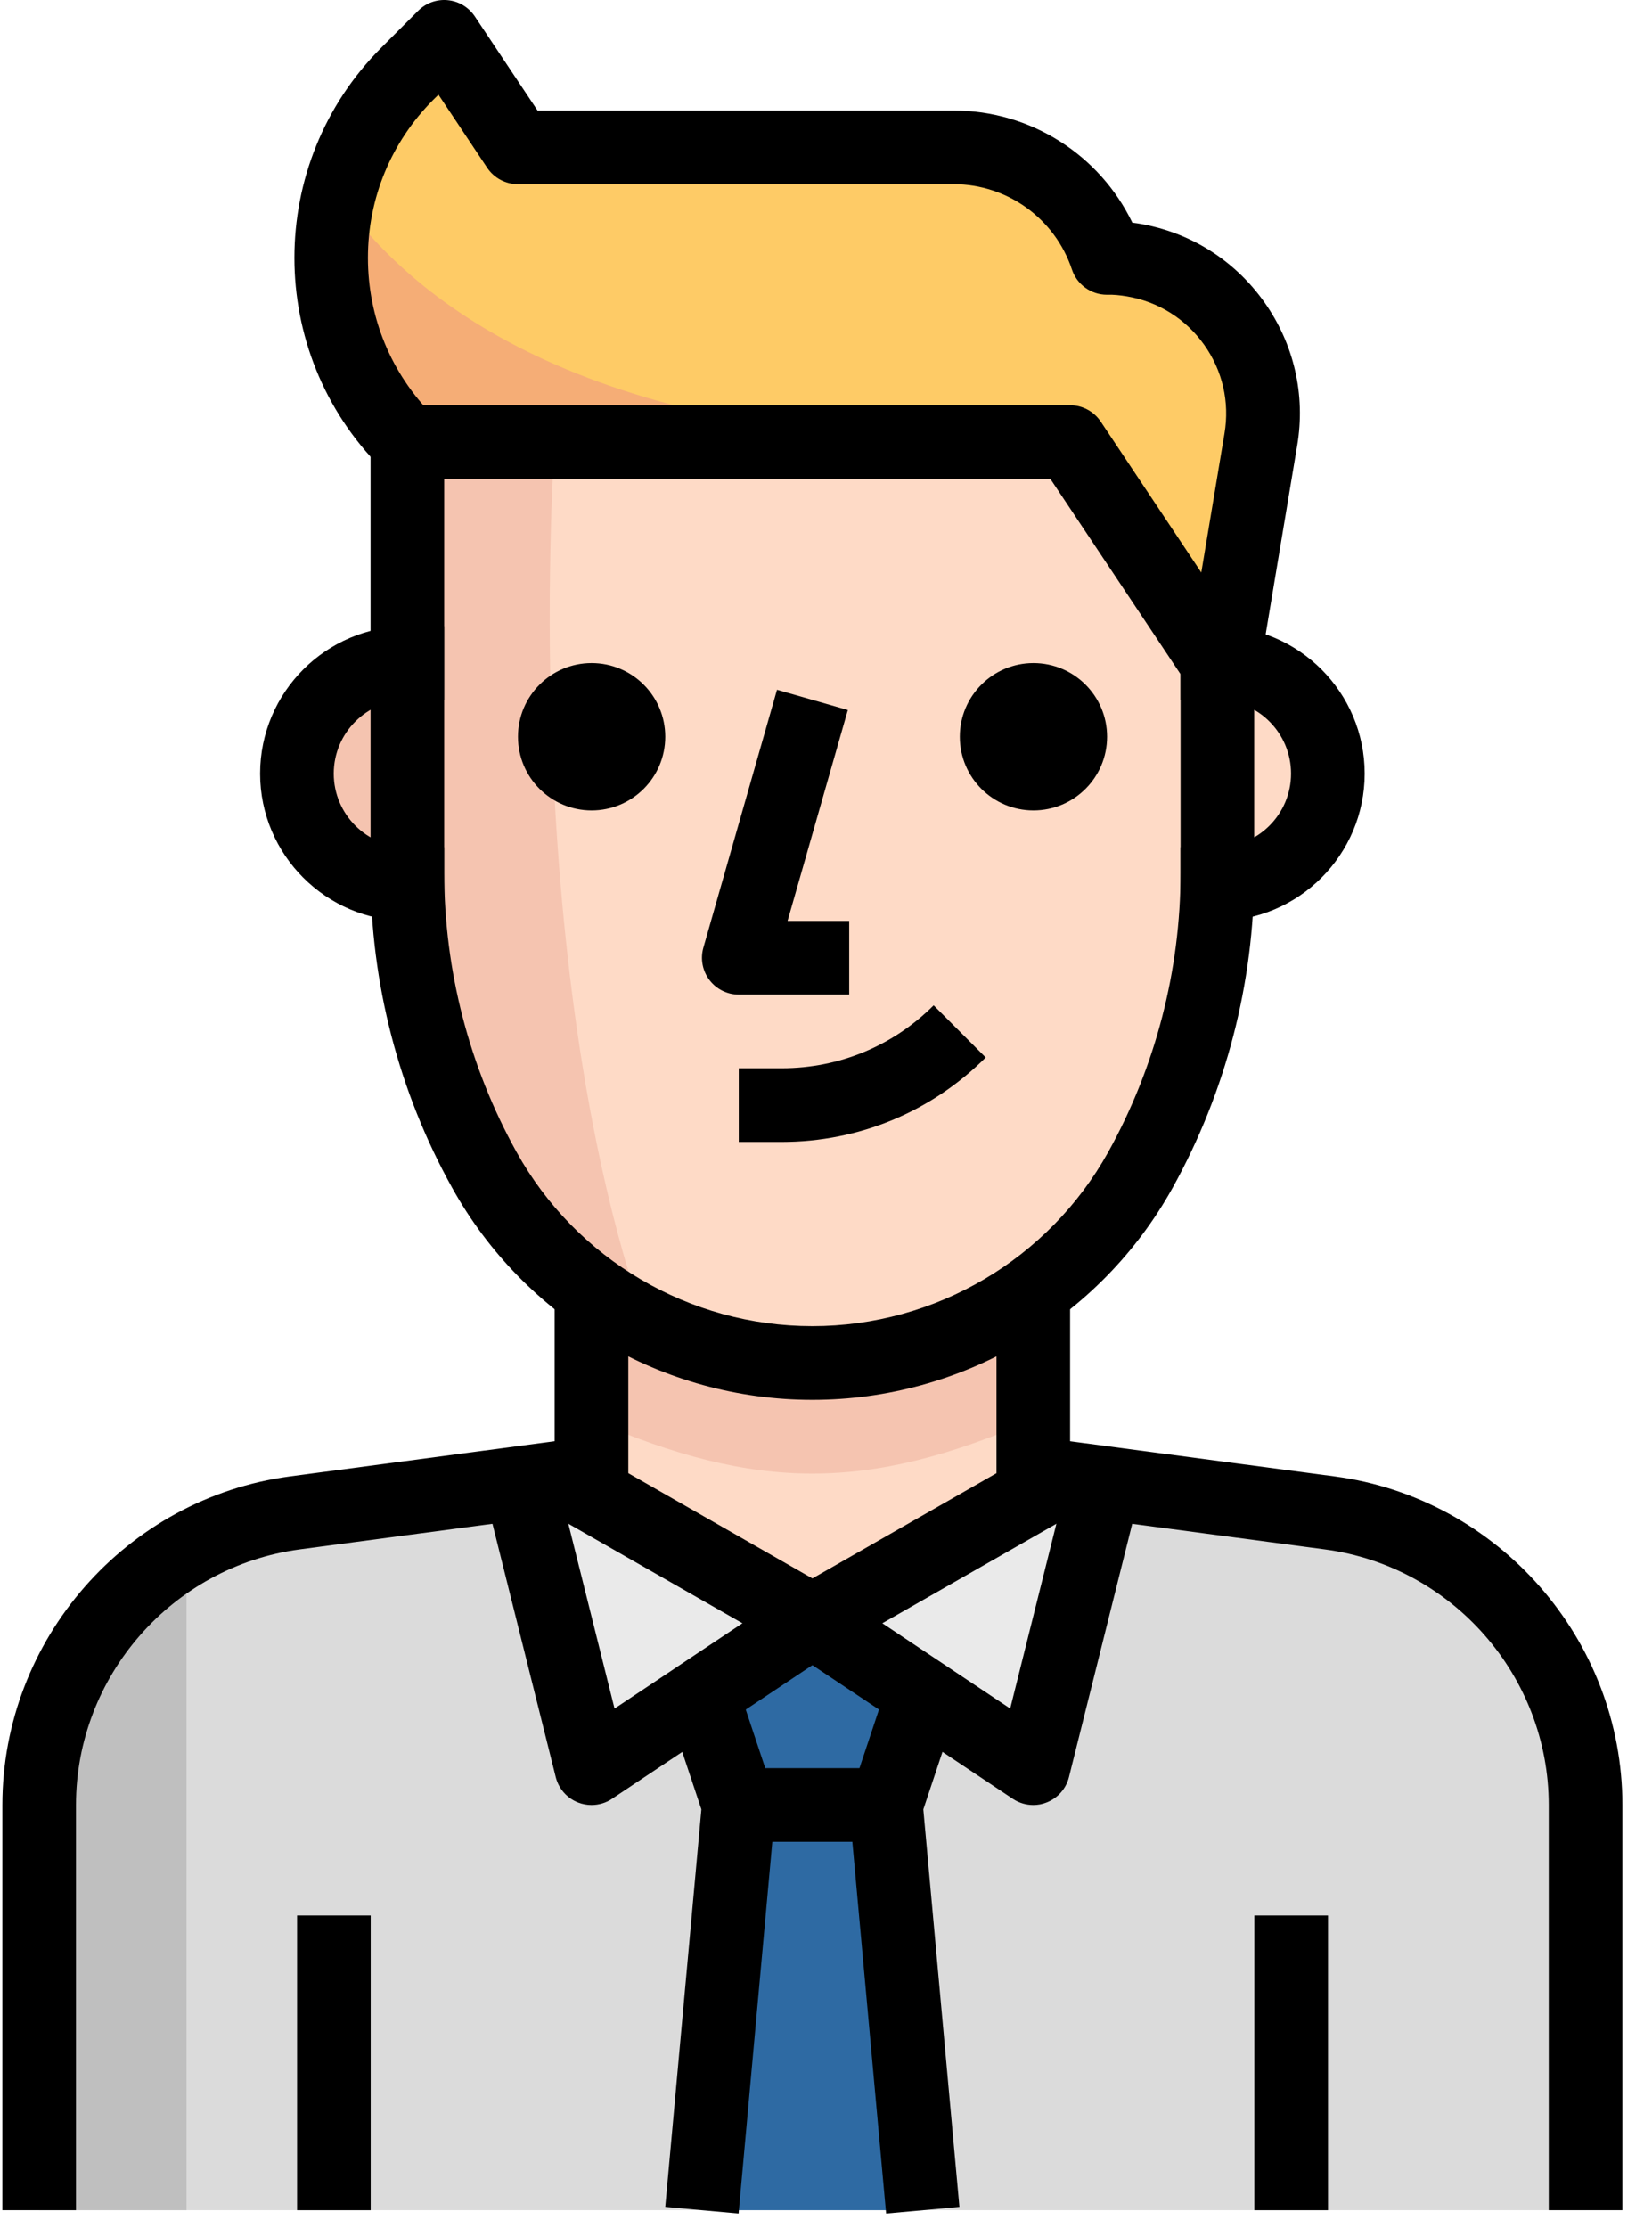 <?xml version="1.0" encoding="UTF-8"?>
<svg width="46px" height="62px" viewBox="0 0 46 62" version="1.1" xmlns:xlink="http://www.w3.org/1999/xlink" xmlns="http://www.w3.org/2000/svg">
  <desc>Created with Lunacy</desc>
  <g id="027-boy-6">
    <path d="M1.025 0L0 0L0 6.151L1.025 6.151C2.724 6.151 4.101 4.774 4.101 3.076C4.101 1.377 2.723 0 1.025 0Z" transform="translate(32.873 18.454)" id="Path" fill="#FEDAC6" stroke="none"/>
    <path d="M0 3.076C0 4.774 1.377 6.151 3.076 6.151L4.101 6.151L4.101 0L3.076 0C1.377 -0 0 1.377 0 3.076Z" transform="translate(8.268 18.454)" id="Path" fill="#F5C4B0" stroke="none"/>
    <path d="M24.678 17.429L25.888 11.206C26.285 8.843 24.691 6.607 22.328 6.211C22.088 6.171 21.846 6.151 21.603 6.151L21.603 6.151C20.99 4.316 19.272 3.078 17.338 3.076L5.199 3.076L3.149 0L2.124 1.025C-0.707 3.856 -0.708 8.445 2.122 11.275C2.123 11.276 2.123 11.277 2.124 11.277L20.577 11.277L24.678 17.429Z" transform="translate(9.22 1.025)" id="Path" fill="#FECB66" stroke="none"/>
    <path d="M35.944 1.025L28.511 0L21.529 4.029L14.548 0.041L7.115 1.066C3.057 1.608 0.021 5.06 0 9.155L0 20.433L43.059 20.433L43.059 9.155C43.059 5.046 40.017 1.57 35.944 1.025Z" transform="translate(1.092 41.08)" id="Path" fill="#DBDBDB" stroke="none"/>
    <path d="M13.963 7.289L13.133 7.176L13.133 0L0.83 0L0.83 7.176L0 7.289L6.982 11.277L13.963 7.289Z" transform="translate(15.639 33.832)" id="Path" fill="#FEDAC6" stroke="none"/>
    <g id="Group" transform="translate(14.319 40.91)">
      <path d="M2.05 8.202L8.202 4.101L2.05 0L0 0L2.05 8.202Z" transform="translate(0.101 0.098)" id="Path" fill="#EAEAEA" stroke="none"/>
      <path d="M0 4.101L6.151 8.202L8.202 0L6.151 0L0 4.101Z" transform="translate(8.302 0.098)" id="Path" fill="#EAEAEA" stroke="none"/>
    </g>
    <path d="M0 16.403L1.025 5.126L0 2.05L3.076 0L6.151 2.05L5.126 5.126L6.151 16.403" transform="translate(19.545 45.109)" id="Path" fill="#2E6AA3" stroke="none"/>
    <path d="M12.302 5.68L12.302 0L0 0L0 5.68C4.613 7.679 7.689 7.679 12.302 5.68Z" transform="translate(16.47 33.832)" id="Path" fill="#F5C4B0" stroke="none"/>
    <path d="M0 7.094L0 18.372L4.101 18.372L4.101 0C1.566 1.464 0.002 4.167 0 7.094Z" transform="translate(1.092 43.141)" id="Path" fill="#BFBFBF" stroke="none"/>
    <path d="M22.555 6.151L22.555 11.995C22.554 14.887 21.817 17.73 20.412 20.258L20.412 20.258C18.569 23.575 15.072 25.631 11.277 25.63L11.277 25.63C7.483 25.631 3.986 23.575 2.143 20.258L2.143 20.258C0.738 17.73 0.001 14.887 0 11.995L0 0L18.454 0L22.555 6.151Z" transform="translate(11.344 12.303)" id="Path" fill="#FEDAC6" stroke="none"/>
    <path d="M4.101 0L0 0L0 11.995C0.001 14.887 0.738 17.73 2.143 20.258C3.168 22.093 4.727 23.574 6.613 24.503C3.076 14.353 4.101 0 4.101 0Z" transform="translate(11.344 12.303)" id="Path" fill="#F5C4B0" stroke="none"/>
    <path d="M0.212 0C-0.397 2.459 0.327 5.057 2.119 6.848L18.522 6.848C6.876 6.848 2.119 2.747 0.212 0Z" transform="translate(9.225 5.454)" id="Path" fill="#F5AD76" stroke="none"/>
    <path d="M1.025 8.202L0 8.202L0 6.151L1.025 6.151C2.156 6.151 3.076 5.232 3.076 4.101C3.076 2.97 2.156 2.05 1.025 2.05L0 2.05L0 0L1.025 0C3.287 0 5.126 1.839 5.126 4.101C5.126 6.362 3.287 8.202 1.025 8.202Z" transform="translate(32.873 17.429)" id="Path" fill="#000000" stroke="none"/>
    <path d="M5.126 8.202L4.101 8.202C1.839 8.202 0 6.362 0 4.101C0 1.839 1.839 0 4.101 0L5.126 0L5.126 2.05L4.101 2.05C2.97 2.05 2.05 2.97 2.05 4.101C2.05 5.232 2.97 6.151 4.101 6.151L5.126 6.151L5.126 8.202Z" transform="translate(7.243 17.429)" id="Path" fill="#000000" stroke="none"/>
    <path d="M4.101 8.484L1.025 8.484C0.703 8.484 0.401 8.333 0.207 8.076C0.013 7.818 -0.049 7.486 0.04 7.176L2.09 0L4.062 0.564L2.384 6.433L4.1 6.433L4.1 8.484L4.101 8.484Z" transform="translate(19.546 19.197)" id="Path" fill="#000000" stroke="none"/>
    <path d="M12.299 27.681L12.306 27.681C16.469 27.681 20.311 25.42 22.333 21.781C23.818 19.107 24.604 16.077 24.605 13.02L24.605 7.176C24.605 6.973 24.545 6.776 24.433 6.607L20.332 0.456C20.141 0.171 19.821 0 19.479 0L1.025 0C0.459 0 0 0.459 0 1.025L0 13.021C0.001 16.078 0.786 19.108 2.272 21.78C4.295 25.421 8.137 27.681 12.299 27.681ZM12.305 25.63L12.3 25.63C8.881 25.63 5.726 23.775 4.065 20.785C2.748 18.416 2.052 15.731 2.051 13.02L2.051 2.05L18.93 2.05L22.555 7.486L22.555 13.019C22.553 15.73 21.857 18.415 20.541 20.785C18.88 23.773 15.725 25.63 12.305 25.63Z" transform="translate(10.318 11.278)" id="Shape" fill="#000000" fill-rule="evenodd" stroke="none"/>
    <path d="M1.2 3.802L0 3.802L0 1.751L1.2 1.751C2.796 1.75 4.297 1.129 5.426 0L6.876 1.451C5.359 2.966 3.343 3.8 1.2 3.802Z" transform="translate(20.571 27.98)" id="Path" fill="#000000" stroke="none"/>
    <path d="M2.05 4.101C3.183 4.101 4.101 3.183 4.101 2.05C4.101 0.918 3.183 0 2.05 0C0.918 0 0 0.918 0 2.05C0 3.183 0.918 4.101 2.05 4.101Z" transform="translate(14.423 18.454)" id="Oval" fill="#000000" stroke="none"/>
    <path d="M2.05 4.101C3.183 4.101 4.101 3.183 4.101 2.05C4.101 0.918 3.183 0 2.05 0C0.918 0 0 0.918 0 2.05C0 3.183 0.918 4.101 2.05 4.101Z" transform="translate(26.726 18.454)" id="Oval" fill="#000000" stroke="none"/>
    <path d="M26.711 19.648L24.688 19.311L25.898 12.063C26.045 11.189 25.843 10.312 25.329 9.592C24.815 8.872 24.053 8.394 23.18 8.248C22.998 8.217 22.791 8.195 22.625 8.203C22.624 8.203 22.624 8.203 22.623 8.203C22.183 8.203 21.79 7.921 21.651 7.503C21.177 6.083 19.853 5.128 18.358 5.126L6.221 5.126C5.879 5.126 5.559 4.955 5.368 4.67L4.011 2.635L3.869 2.775C2.694 3.95 2.047 5.514 2.047 7.176C2.047 8.838 2.693 10.401 3.868 11.576L2.42 13.028C-0.807 9.8 -0.807 4.551 2.42 1.326L3.445 0.301C3.662 0.084 3.966 -0.026 4.271 0.005C4.577 0.035 4.852 0.201 5.023 0.456L6.77 3.076L18.36 3.076C20.501 3.078 22.419 4.307 23.332 6.197C23.395 6.205 23.457 6.214 23.52 6.224C24.934 6.461 26.17 7.234 27.001 8.401C27.833 9.568 28.16 10.988 27.922 12.4L26.711 19.648Z" transform="translate(8.198 0)" id="Path" fill="#000000" stroke="none"/>
    <path d="M2.05 25.63L0 25.63L0 14.353C0 9.75 3.441 5.818 8.005 5.207L15.378 4.228L15.378 0L17.429 0L17.429 5.126C17.429 5.64 17.048 6.074 16.539 6.142L8.276 7.239C4.727 7.714 2.05 10.771 2.05 14.352L2.05 25.63Z" transform="translate(0.066 35.883)" id="Path" fill="#000000" stroke="none"/>
    <path d="M17.429 25.629L15.378 25.629L15.378 14.352C15.378 10.771 12.702 7.713 9.152 7.239L0.89 6.142C0.38 6.074 0 5.64 0 5.126L0 0L2.05 0L2.05 4.228L9.423 5.207C13.987 5.817 17.429 9.75 17.429 14.353L17.429 25.629L17.429 25.629Z" transform="translate(27.747 35.884)" id="Path" fill="#000000" stroke="none"/>
    <path d="M0 0L2.05 0L2.05 8.202L0 8.202L0 0Z" transform="translate(8.272 53.311)" id="Rectangle" fill="#000000" stroke="none"/>
    <path d="M0 0L2.05 0L2.05 8.202L0 8.202L0 0Z" transform="translate(34.928 53.311)" id="Rectangle" fill="#000000" stroke="none"/>
    <path d="M3.045 9.474C2.92 9.474 2.795 9.451 2.675 9.405C2.364 9.285 2.131 9.021 2.05 8.698L0 0.496L1.989 0L3.687 6.79L8.627 3.496L9.764 5.202L3.613 9.303C3.443 9.417 3.244 9.474 3.045 9.474Z" transform="translate(13.425 40.762)" id="Path" fill="#000000" stroke="none"/>
    <path d="M7.685 6.016C7.51 6.016 7.334 5.971 7.176 5.881L0 1.78L1.017 0L7.685 3.811L14.353 0L15.37 1.78L8.193 5.881C8.036 5.971 7.86 6.016 7.685 6.016Z" transform="translate(14.936 40.119)" id="Path" fill="#000000" stroke="none"/>
    <path d="M6.72 9.475C6.521 9.475 6.322 9.417 6.151 9.303L0 5.202L1.137 3.496L6.077 6.79L7.775 0L9.763 0.496L7.713 8.698C7.633 9.021 7.399 9.285 7.088 9.405C6.97 9.453 6.845 9.475 6.72 9.475Z" transform="translate(22.052 40.761)" id="Path" fill="#000000" stroke="none"/>
    <path d="M2.042 14.771L0 14.585L1.006 3.522L0.048 0.649L1.993 0L3.018 3.076C3.062 3.21 3.08 3.352 3.066 3.493L2.042 14.771Z" transform="translate(18.524 46.835)" id="Path" fill="#000000" stroke="none"/>
    <path d="M1.029 14.77L0.004 3.493C-0.008 3.351 0.008 3.21 0.053 3.076L1.078 0L3.022 0.649L2.065 3.522L3.07 14.585L1.029 14.77Z" transform="translate(23.645 46.836)" id="Path" fill="#000000" stroke="none"/>
    <path d="M0 0L4.101 0L4.101 2.05L0 2.05L0 0Z" transform="translate(20.575 49.21)" id="Rectangle" fill="#000000" stroke="none"/>
  </g>
</svg>